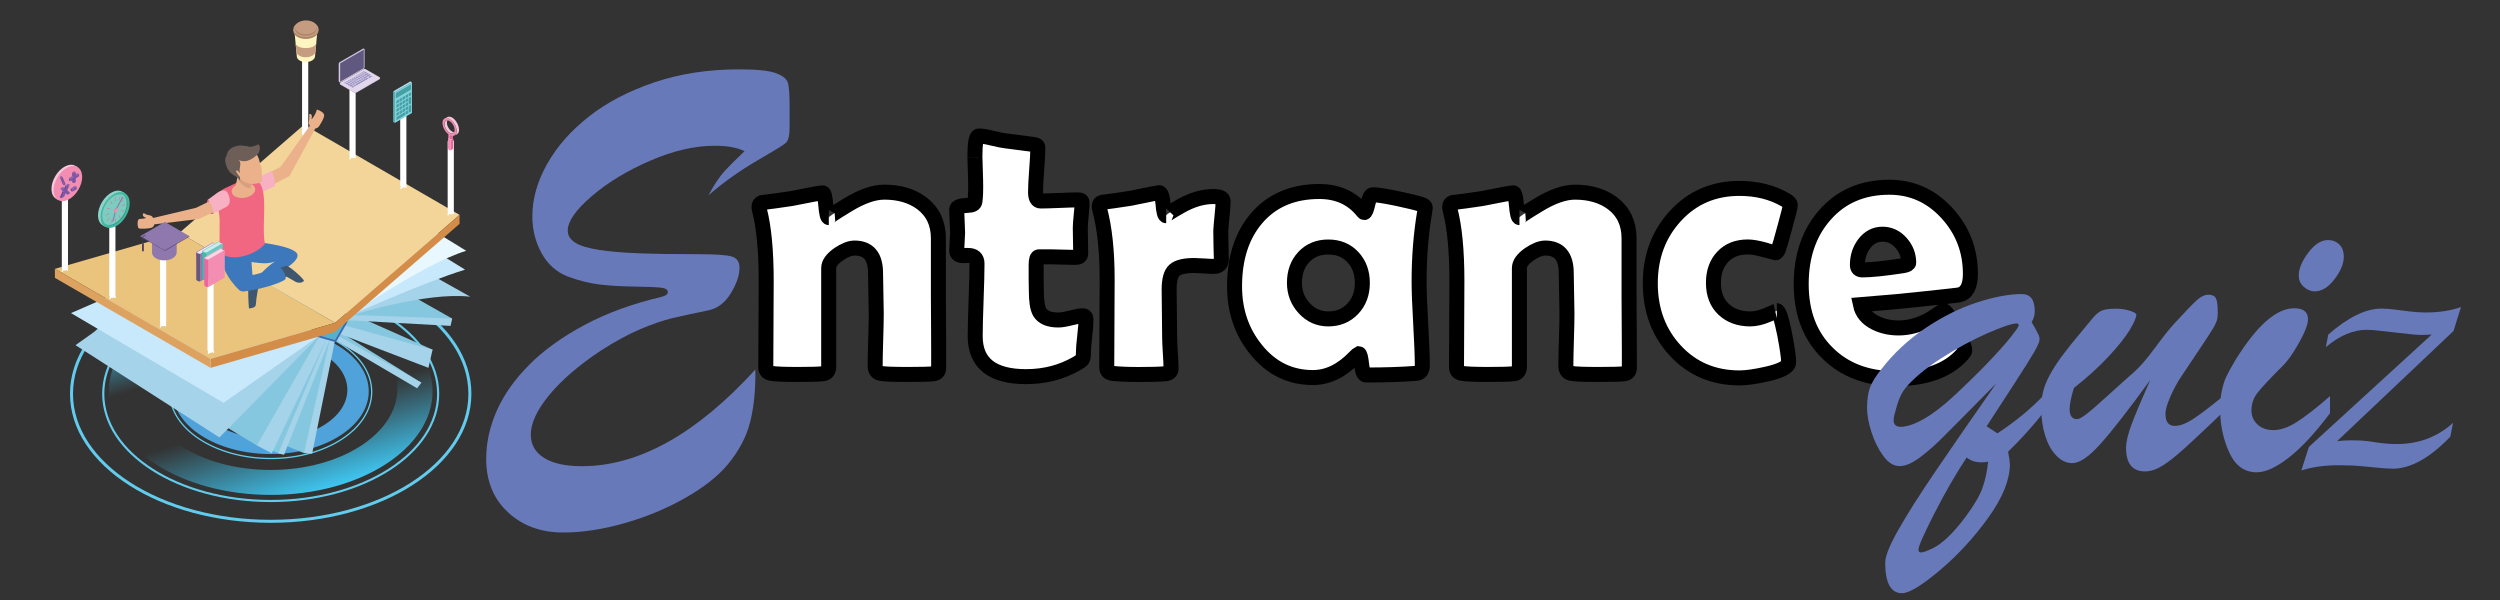 <?xml version="1.0" encoding="utf-8"?>
<!-- Generator: Adobe Illustrator 28.4.1, SVG Export Plug-In . SVG Version: 6.00 Build 0)  -->
<svg version="1.1" id="Layer_1" xmlns="http://www.w3.org/2000/svg" xmlns:xlink="http://www.w3.org/1999/xlink" x="0px" y="0px"
	 viewBox="0 0 500 120" style="enable-background:new 0 0 500 120;" xml:space="preserve">
<rect x="0" y="0" width="500" height="120" fill="#333333" stroke="none"/>
<style type="text/css">
	.st0{fill:url(#SVGID_1_);}
	.st1{fill:#4FA2DA;}
	.st2{fill:none;stroke:#62CCEF;stroke-width:0.6;stroke-miterlimit:10;}
	.st3{fill:none;stroke:#62CCEF;stroke-width:0.429;stroke-miterlimit:10;}
	.st4{fill:none;stroke:#62CCEF;stroke-width:0.263;stroke-miterlimit:10;}
	.st5{fill:#86C7E0;}
	.st6{fill:#A5D3E9;}
	.st7{fill:#C8E9FB;}
	.st8{fill:#E9F7FE;}
	.st9{fill:none;stroke:#3D69B2;stroke-width:0.726;stroke-miterlimit:10;}
	.st10{fill:#54B0CC;}
	.st11{fill:#EAC37D;}
	.st12{fill:#F4D599;}
	.st13{fill:#D38D48;}
	.st14{fill:#DEA260;}
	.st15{fill:none;stroke:#FFFFFF;stroke-width:1.236;stroke-linecap:round;stroke-miterlimit:10;}
	.st16{fill:#FFF5C1;}
	.st17{fill:#C59C7F;}
	.st18{fill:#7D7D7D;}
	.st19{fill:#AB8467;}
	.st20{enable-background:new    ;}
	.st21{fill:#F9C7DC;}
	.st22{fill:#F0659F;}
	.st23{fill:#F38DB2;}
	.st24{fill:#FFFFFF;}
	.st25{fill:#84D2DF;}
	.st26{fill:#45A1A3;}
	.st27{fill:#ACE0F1;}
	.st28{fill:#60C1C9;}
	.st29{fill:#BDB2D8;}
	.st30{fill:#C2B4D8;}
	.st31{fill:#E1D6EA;}
	.st32{fill:#D7CBE5;}
	.st33{fill:#615880;}
	.st34{fill:#9891C1;}
	.st35{fill:#EAB18B;}
	.st36{fill:#F7B1C2;}
	.st37{fill:#D0657F;}
	.st38{fill:#3E566E;}
	.st39{fill:#3D77BC;}
	.st40{fill:#F16680;}
	.st41{fill:#D99F7E;}
	.st42{fill:#52443F;}
	.st43{opacity:0.4;fill:#D29779;}
	.st44{fill:#6D5E57;}
	.st45{display:none;}
	.st46{display:inline;}
	.st47{fill:#9D83BC;}
	.st48{fill:#878787;}
	.st49{fill:#5CC5C5;}
	.st50{fill:#ABABAB;}
	.st51{fill:#8C8C8C;}
	.st52{fill:#FEEC46;}
	.st53{fill:#8E78AD;}
	.st54{fill:#EFE5F1;}
	.st55{fill:#CFD3D6;}
	.st56{fill:#B9A1CD;}
	.st57{fill:#675680;}
	.st58{fill:#69C7C1;}
	.st59{fill:#CEEBEA;}
	.st60{fill:#98D6D4;}
	.st61{fill:#3BBDA9;}
	.st62{fill:#FBD8E7;}
	.st63{fill:#F8BDD6;}
	.st64{fill:#636363;}
	.st65{fill:#4A3B61;}
	.st66{fill:#8ED2C9;}
	.st67{fill:#44B7A1;}
	.st68{fill:#7CCCC0;}
	.st69{fill:#2EA08A;}
	.st70{fill:#E26A98;}
	.st71{fill:#6B489D;}
	.st72{fill:#8165AC;}
	.st73{fill:#7955A3;}
	.st74{fill:#613F99;}
	.st75{fill:#FFFFFF;stroke:#000000;stroke-width:3;stroke-miterlimit:10;}
	.st76{fill:#6879BA;}
</style>
<g>
	<g>
		<linearGradient id="SVGID_1_" gradientUnits="userSpaceOnUse" x1="60.557" y1="99.26" x2="47.714" y2="57.251">
			<stop  offset="0" style="stop-color:#3FC6F1"/>
			<stop  offset="0.395" style="stop-color:#3FC6F1;stop-opacity:0"/>
			<stop  offset="0.686" style="stop-color:#3FC6F1;stop-opacity:0"/>
			<stop  offset="1" style="stop-color:#3FC6F1"/>
		</linearGradient>
		<path class="st0" d="M54.14,57.54c-17.88,0-32.37,9.28-32.37,20.72c0,11.44,14.49,20.72,32.37,20.72s32.37-9.28,32.37-20.72
			C86.51,66.81,72.01,57.54,54.14,57.54z M54.14,93.99c-13.98,0-25.32-7.25-25.32-16.2s11.34-16.2,25.32-16.2
			c13.98,0,25.32,7.25,25.32,16.2S68.12,93.99,54.14,93.99z"/>
		<path class="st1" d="M54.14,65.71c-10.83,0-19.61,5.62-19.61,12.55c0,6.93,8.78,12.55,19.61,12.55s19.61-5.62,19.61-12.55
			C73.74,71.32,64.96,65.71,54.14,65.71z M54.14,87.78c-8.47,0-15.33-4.39-15.33-9.81c0-5.42,6.87-9.81,15.33-9.81
			s15.33,4.39,15.33,9.81C69.47,83.39,62.6,87.78,54.14,87.78z"/>
		<g>
			<ellipse class="st2" cx="54.14" cy="78.76" rx="39.84" ry="25.5"/>
			<ellipse class="st3" cx="54.14" cy="78.76" rx="33.49" ry="21.44"/>
			<ellipse class="st4" cx="54.14" cy="78.37" rx="20.2" ry="13.33"/>
		</g>
	</g>
	<g>
		<path class="st5" d="M84.28,76.55L67.95,66.38l-0.45,0.79l0.26,0.97c0,0,14.38,8.35,14.41,8.35s1.1,0.12,1.1,0.12L84.28,76.55z"/>
		<polygon class="st5" points="90.44,63.72 80.51,58.1 70.74,62.22 70.12,62.97 80.73,64.07 90.02,64.07 		"/>
		<path class="st6" d="M69.69,63.27c0,0,15.37-4.98,24.36-3.93l-8.71-4.89L68.66,59.7L69.69,63.27z"/>
		<polygon class="st5" points="86.51,69.94 70.06,62.62 68.72,65.04 68.72,65.41 80.78,70.8 85.42,72.38 		"/>
		<path class="st7" d="M69.69,63.27c0,0,14.67-6.69,23.33-9.34l-7.33-4.51L67.32,60.41L69.69,63.27z"/>
		<path class="st8" d="M69.69,63.27c0,0,14.89-10.45,23.55-13.11l-7.33-4.51L67.32,60.41L69.69,63.27z"/>
		<polygon class="st6" points="67.76,66.71 85.69,73.57 86.51,69.94 68.72,65.04 		"/>
		<polygon class="st6" points="67.01,68.02 83.42,77.66 84.28,76.55 67.54,67.1 		"/>
		<g>
			<polygon class="st5" points="60.79,90.62 57.08,89.09 65.53,68.1 66.01,67.74 66.25,68.61 61.67,89.89 			"/>
			<polygon class="st6" points="66.01,67.74 67.01,68.02 62.43,90.72 60.79,90.62 			"/>
		</g>
		<polygon class="st5" points="55.64,90.66 54.05,89.96 64.72,67.56 65.41,67.56 65.53,68.1 56.45,90.66 		"/>
		<polygon class="st6" points="65.41,67.56 55.64,90.66 56.8,90.96 66.01,67.74 		"/>
		<polygon class="st5" points="51.37,89.09 44.71,85.09 60.2,67.51 63.9,67.17 59.75,78.72 52.49,89.09 		"/>
		<polygon class="st6" points="63.9,67.17 65.41,67.56 54.35,90.66 51.37,89.09 		"/>
		<polygon class="st6" points="64.02,67.04 43.88,87.49 15.1,69.03 40.1,51.32 		"/>
		<polygon class="st7" points="64.02,67.04 44.71,80.56 14.2,62.62 40.1,51.32 		"/>
		<polygon class="st9" points="64.14,67.2 67.01,68.02 68.89,64.74 67.1,65.03 63.14,66.59 63.25,66.91 		"/>
		<polygon class="st10" points="63.71,67.05 64.86,67.41 67.01,68.02 69.16,64.24 64.83,66.19 		"/>
		<polygon class="st6" points="69.16,64.02 90.11,65.18 90.44,63.72 70.12,62.97 		"/>
		<g>
			<polygon class="st11" points="67.01,64.57 42.11,71.77 10.98,53.77 35.88,46.57 			"/>
			<polygon class="st12" points="67.01,64.57 91.91,42.97 60.79,24.96 35.88,46.57 			"/>
			<g>
				<polygon class="st13" points="67.01,66.37 67.01,64.57 42.11,71.77 42.11,73.57 				"/>
				<polygon class="st14" points="42.11,73.57 10.98,55.57 10.98,53.77 42.11,71.77 				"/>
				<polygon class="st13" points="67.01,64.57 91.91,42.97 91.91,44.77 67.01,66.37 				"/>
			</g>
		</g>
	</g>
	<g>
		<g>
			<line class="st15" x1="61.03" y1="11.83" x2="61.03" y2="26.71"/>
			<g>
				<g>
					<path class="st16" d="M61.2,12.41c1.01-0.02,1.82-0.55,1.81-1.2l0.47-5.06l-4.59,0.08l0.47,5.04
						C59.36,11.91,60.19,12.42,61.2,12.41z"/>
					<path class="st17" d="M61.2,11.45c1.06-0.02,1.91-0.55,1.9-1.2l0.16-1.72c-0.13,1.46-4.03,1.41-4.15,0.08l0.16,1.69
						C59.28,10.96,60.14,11.47,61.2,11.45z"/>
					<path class="st18" d="M61.16,5.03c-1.27,0.02-2.28,0.55-2.27,1.2c0.01,0.65,1.05,1.16,2.32,1.14c1.27-0.02,2.28-0.55,2.27-1.2
						C63.46,5.52,62.42,5.01,61.16,5.03z"/>
				</g>
				<g>
					<path class="st19" d="M61.21,7.79c1.39-0.02,2.51-0.76,2.49-1.65l0-0.39l-5.03,0.11l0,0.36C58.68,7.11,59.82,7.81,61.21,7.79z"
						/>
					<path class="st17" d="M61.16,4.21c-1.39,0.02-2.51,0.76-2.49,1.65c0.01,0.89,1.15,1.59,2.54,1.57
						c1.39-0.02,2.51-0.76,2.49-1.65C63.68,4.89,62.55,4.19,61.16,4.21z"/>
				</g>
				<g>
					<path class="st19" d="M61.2,7.15c1.19-0.02,2.15-0.65,2.14-1.42l0-0.34l-4.32,0.1l0,0.31C59.03,6.57,60.01,7.17,61.2,7.15z"/>
					<path class="st17" d="M61.16,4.08c-1.19,0.02-2.15,0.65-2.14,1.42c0.01,0.76,0.99,1.37,2.19,1.35
						c1.19-0.02,2.15-0.65,2.14-1.42C63.33,4.66,62.35,4.06,61.16,4.08z"/>
				</g>
			</g>
		</g>
		<g>
			<line class="st15" x1="90.15" y1="28.38" x2="90.15" y2="42.24"/>
			<g>
				<g class="st20">
					<g>
						<polygon class="st21" points="89.62,27.66 90.1,27.38 90.17,27.42 89.69,27.7 						"/>
					</g>
					<g>
						<polygon class="st21" points="90.11,27.94 90.6,27.66 90.67,27.7 90.18,27.99 						"/>
					</g>
					<path class="st22" d="M90.18,27.99l-0.01,1.91c0,0.04-0.01,0.08-0.02,0.11c0,0,0,0,0,0c-0.01,0.03-0.03,0.05-0.06,0.07
						l0.48-0.28c0.02-0.01,0.04-0.03,0.05-0.05c0-0.01,0.01-0.01,0.01-0.02c0,0,0,0,0,0c0,0,0,0,0,0c0,0,0-0.01,0.01-0.01
						c0,0,0-0.01,0-0.02c0,0,0-0.01,0-0.01c0,0,0-0.01,0-0.01c0,0,0-0.01,0-0.01c0,0,0-0.01,0-0.01c0,0,0-0.01,0-0.01
						c0,0,0-0.01,0-0.01v0l0.01-1.91L90.18,27.99z"/>
					<g>
						<polygon class="st22" points="90.12,27.1 90.6,26.82 90.6,27.66 90.11,27.94 						"/>
					</g>
					<path class="st21" d="M90.97,26.43C90.97,26.43,90.97,26.43,90.97,26.43c-0.06,0.01-0.11,0.01-0.17,0.01c0,0,0,0,0,0
						c-0.06-0.01-0.12-0.02-0.19-0.04c0,0,0,0,0,0c-0.07-0.02-0.14-0.05-0.21-0.1c-0.07-0.04-0.14-0.09-0.2-0.14c0,0,0,0-0.01,0
						c-0.07-0.05-0.13-0.11-0.19-0.18c0,0,0,0,0,0c-0.06-0.07-0.12-0.13-0.17-0.21l0,0c-0.05-0.07-0.1-0.15-0.15-0.23
						c0,0,0-0.01-0.01-0.01c-0.04-0.08-0.09-0.16-0.12-0.24c0,0,0,0,0,0c-0.04-0.08-0.07-0.17-0.09-0.25c0,0,0,0,0,0
						c-0.03-0.09-0.05-0.17-0.06-0.26c0,0,0,0,0,0c-0.01-0.08-0.02-0.17-0.02-0.25c0-0.08,0.01-0.15,0.02-0.22c0,0,0,0,0-0.01
						c0.01-0.07,0.03-0.13,0.06-0.18c0,0,0,0,0,0c0.02-0.04,0.04-0.06,0.06-0.09c0.04-0.06,0.1-0.12,0.16-0.16l-0.48,0.28
						c-0.06,0.04-0.11,0.09-0.16,0.16c-0.01,0.01-0.01,0.01-0.02,0.02c-0.01,0.02-0.03,0.05-0.04,0.07c0,0,0,0,0,0c0,0,0,0,0,0
						c-0.01,0.02-0.02,0.04-0.02,0.05c-0.01,0.02-0.01,0.04-0.02,0.05c0,0.02-0.01,0.03-0.01,0.05c0,0.01,0,0.01,0,0.02
						c0,0,0,0,0,0.01c0,0.01,0,0.01,0,0.02c0,0.02-0.01,0.03-0.01,0.05c0,0.02,0,0.03-0.01,0.05c0,0.02,0,0.03,0,0.05
						c0,0.02,0,0.03,0,0.05c0,0,0,0,0,0c0,0.02,0,0.03,0,0.05c0,0.02,0,0.03,0,0.05c0,0.02,0,0.03,0,0.05c0,0.02,0,0.03,0.01,0.05
						c0,0.02,0,0.03,0.01,0.05c0,0,0,0,0,0c0,0,0,0,0,0c0,0.02,0.01,0.03,0.01,0.05c0,0.02,0.01,0.04,0.01,0.05
						c0,0.02,0.01,0.04,0.01,0.05c0,0.02,0.01,0.04,0.01,0.05c0,0.02,0.01,0.03,0.01,0.05c0,0,0,0,0,0c0,0,0,0,0,0.01
						c0.01,0.02,0.01,0.04,0.02,0.05c0.01,0.02,0.01,0.04,0.02,0.05c0.01,0.02,0.01,0.03,0.02,0.05c0.01,0.02,0.01,0.03,0.02,0.05
						c0.01,0.01,0.01,0.03,0.02,0.04c0,0,0,0,0,0c0,0,0,0,0,0.01c0.01,0.02,0.01,0.03,0.02,0.05c0.01,0.02,0.02,0.04,0.03,0.05
						c0.01,0.02,0.02,0.04,0.03,0.06c0.01,0.02,0.03,0.05,0.04,0.07c0,0,0,0.01,0,0.01c0,0,0,0.01,0.01,0.01
						c0.03,0.04,0.05,0.09,0.08,0.13c0.02,0.03,0.04,0.06,0.07,0.09l0,0l0,0c0.01,0.02,0.03,0.04,0.05,0.06
						c0.01,0.02,0.03,0.03,0.04,0.05c0.01,0.02,0.03,0.03,0.04,0.05c0.01,0.02,0.03,0.03,0.04,0.04c0,0,0.01,0.01,0.01,0.01
						c0,0,0,0,0,0c0.01,0.01,0.02,0.02,0.03,0.03c0.01,0.01,0.03,0.03,0.04,0.04c0.01,0.01,0.03,0.03,0.05,0.04
						c0.02,0.01,0.03,0.03,0.05,0.04c0.01,0.01,0.02,0.01,0.02,0.02c0,0,0,0,0,0c0.01,0,0.01,0.01,0.02,0.01
						c0.01,0.01,0.03,0.02,0.04,0.03c0.01,0.01,0.03,0.02,0.04,0.03c0.01,0.01,0.03,0.02,0.04,0.03c0.01,0.01,0.03,0.02,0.04,0.03
						c0,0,0.01,0,0.01,0.01c0.01,0.01,0.02,0.01,0.03,0.02c0.01,0.01,0.03,0.01,0.04,0.02c0.01,0.01,0.03,0.01,0.04,0.02
						c0.01,0.01,0.03,0.01,0.04,0.02c0.01,0.01,0.03,0.01,0.04,0.02c0,0,0.01,0,0.01,0c0,0,0,0,0,0c0.01,0,0.02,0.01,0.03,0.01
						c0.01,0,0.03,0.01,0.04,0.01c0.01,0,0.03,0.01,0.04,0.01c0.02,0,0.03,0.01,0.05,0.01c0.01,0,0.02,0,0.03,0c0,0,0,0,0,0
						c0,0,0.01,0,0.01,0c0.02,0,0.03,0,0.05,0c0.02,0,0.04,0,0.05,0c0.02,0,0.04,0,0.06-0.01c0,0,0,0,0,0c0,0,0,0,0,0
						c0.02,0,0.05-0.01,0.07-0.02c0.03-0.01,0.06-0.02,0.08-0.04l0.48-0.28C91.07,26.39,91.02,26.41,90.97,26.43z"/>
					<g>
						<path class="st23" d="M91.3,26.2c0,0.8-0.52,1.17-1.19,0.9l0,0.85l0.07,0.04l-0.01,1.91c0,0.18-0.13,0.25-0.29,0.16
							c-0.16-0.09-0.28-0.31-0.28-0.49l0.01-1.91l0.07,0.04l0-0.85c-0.67-0.5-1.18-1.46-1.18-2.26c0-0.89,0.63-1.25,1.4-0.8
							C90.68,24.23,91.31,25.31,91.3,26.2z M89.9,26.58c0.57,0.33,1.03,0.07,1.03-0.59c0-0.65-0.46-1.45-1.03-1.78
							c-0.56-0.33-1.03-0.07-1.03,0.59C88.88,25.45,89.34,26.25,89.9,26.58"/>
					</g>
					<path class="st21" d="M91.79,25.86c0-0.02,0-0.04,0-0.07c0-0.02,0-0.05-0.01-0.07c0-0.02,0-0.05-0.01-0.07
						c0-0.02-0.01-0.05-0.01-0.07c0,0,0,0,0,0c0,0,0,0,0,0c0-0.02-0.01-0.04-0.01-0.07c0-0.02-0.01-0.05-0.01-0.07
						c-0.01-0.02-0.01-0.05-0.02-0.07c-0.01-0.02-0.01-0.05-0.02-0.07c-0.01-0.02-0.01-0.04-0.02-0.06c0,0,0,0,0,0
						c0,0,0-0.01,0-0.01c-0.01-0.02-0.02-0.05-0.02-0.07c-0.01-0.02-0.02-0.05-0.02-0.07c-0.01-0.02-0.02-0.05-0.03-0.07
						c-0.01-0.02-0.02-0.05-0.03-0.07c-0.01-0.02-0.01-0.03-0.02-0.05c0,0,0,0,0,0c0,0,0-0.01,0-0.01
						c-0.01-0.02-0.02-0.05-0.03-0.07c-0.01-0.02-0.02-0.05-0.04-0.07c-0.01-0.03-0.03-0.06-0.04-0.08
						c-0.02-0.03-0.03-0.06-0.05-0.09c0,0-0.01-0.01-0.01-0.01c0-0.01-0.01-0.01-0.01-0.02c-0.03-0.06-0.07-0.11-0.1-0.17
						c-0.03-0.04-0.06-0.08-0.09-0.13c0,0,0,0,0,0c0,0,0,0,0,0c-0.02-0.03-0.04-0.05-0.06-0.08c-0.02-0.02-0.04-0.04-0.05-0.07
						c-0.02-0.02-0.04-0.04-0.05-0.06c-0.02-0.02-0.04-0.04-0.05-0.06c0,0-0.01-0.01-0.01-0.01c0,0,0,0,0,0
						c-0.01-0.02-0.03-0.03-0.04-0.04c-0.02-0.02-0.04-0.04-0.06-0.06c-0.02-0.02-0.04-0.04-0.06-0.06
						c-0.02-0.02-0.04-0.04-0.06-0.05c-0.01-0.01-0.02-0.02-0.03-0.03c0,0,0,0-0.01-0.01c-0.01-0.01-0.02-0.01-0.02-0.02
						c-0.02-0.02-0.04-0.03-0.06-0.05c-0.02-0.01-0.04-0.03-0.06-0.04c-0.02-0.01-0.04-0.03-0.06-0.04
						c-0.02-0.01-0.04-0.02-0.06-0.04c0,0-0.01-0.01-0.01-0.01c-0.01-0.01-0.03-0.02-0.04-0.02c-0.02-0.01-0.04-0.02-0.06-0.03
						c-0.02-0.01-0.04-0.02-0.06-0.03c-0.02-0.01-0.04-0.02-0.06-0.02c-0.02-0.01-0.04-0.01-0.06-0.02c0,0-0.01,0-0.01,0
						c0,0,0,0,0,0c-0.01,0-0.03-0.01-0.04-0.01c-0.02-0.01-0.04-0.01-0.06-0.02c-0.02,0-0.04-0.01-0.06-0.01
						c-0.02,0-0.04-0.01-0.06-0.01c-0.01,0-0.03,0-0.04,0c0,0,0,0-0.01,0c0,0-0.01,0-0.01,0c-0.02,0-0.04,0-0.07,0
						c-0.02,0-0.05,0-0.07,0c-0.03,0-0.05,0.01-0.08,0.01c0,0,0,0,0,0c0,0,0,0,0,0c-0.03,0.01-0.06,0.01-0.09,0.03
						c-0.04,0.01-0.08,0.03-0.11,0.05l-0.48,0.28c0.06-0.04,0.13-0.06,0.2-0.08c0,0,0,0,0,0c0.07-0.01,0.15-0.02,0.23-0.01
						c0,0,0,0,0.01,0c0.08,0.01,0.17,0.03,0.26,0.06c0,0,0,0,0,0c0.09,0.03,0.18,0.07,0.28,0.13c0.1,0.05,0.19,0.12,0.28,0.19
						c0,0,0,0,0.01,0.01c0.09,0.07,0.17,0.15,0.26,0.24c0,0,0,0,0,0c0.08,0.09,0.16,0.18,0.23,0.28c0,0,0,0,0,0
						c0.07,0.1,0.14,0.2,0.2,0.31c0,0,0.01,0.01,0.01,0.01c0.06,0.11,0.12,0.21,0.16,0.33c0,0,0,0,0,0
						c0.05,0.11,0.09,0.23,0.13,0.34c0,0,0,0,0,0c0.03,0.12,0.06,0.23,0.08,0.35c0,0,0,0,0,0c0.02,0.12,0.03,0.23,0.03,0.34
						c0,0.11-0.01,0.21-0.03,0.3c0,0,0,0.01,0,0.01c-0.02,0.09-0.04,0.17-0.08,0.24c0,0,0,0,0,0.01c-0.02,0.05-0.05,0.09-0.08,0.13
						c-0.06,0.09-0.13,0.16-0.21,0.21l0.48-0.28c0.08-0.05,0.15-0.12,0.21-0.21c0.01-0.01,0.02-0.02,0.03-0.03
						c0.02-0.03,0.04-0.06,0.05-0.09c0,0,0,0,0-0.01c0,0,0,0,0-0.01c0.01-0.02,0.02-0.05,0.03-0.07c0.01-0.02,0.02-0.05,0.02-0.07
						c0.01-0.02,0.01-0.05,0.02-0.07c0-0.01,0-0.02,0.01-0.03c0,0,0-0.01,0-0.01c0-0.01,0-0.02,0.01-0.03
						c0-0.02,0.01-0.04,0.01-0.07c0-0.02,0-0.04,0.01-0.07c0-0.02,0-0.04,0-0.07c0-0.02,0-0.04,0-0.07c0,0,0,0,0,0
						C91.79,25.9,91.79,25.88,91.79,25.86z"/>
				</g>
			</g>
			<g>
				<path class="st24" d="M89.63,43.08c-0.01,0-0.02,0-0.03,0c-0.08-0.02-0.13-0.09-0.12-0.17c0.05-0.25,0.26-0.77,0.63-0.82
					c0.25-0.04,0.48,0.15,0.69,0.55c0.04,0.07,0.01,0.16-0.06,0.2c-0.07,0.04-0.16,0.01-0.2-0.06c-0.14-0.26-0.27-0.41-0.38-0.39
					c-0.15,0.02-0.33,0.34-0.38,0.59C89.76,43.03,89.7,43.08,89.63,43.08z"/>
			</g>
		</g>
		<g>
			<line class="st15" x1="80.66" y1="22.68" x2="80.66" y2="36.94"/>
			<g>
				<polygon class="st25" points="82.39,22.6 82.39,16.46 78.97,18.44 78.97,24.58 				"/>
				<polygon class="st26" points="82.2,17.92 82.2,16.87 79.16,18.63 79.16,19.69 				"/>
				<polygon class="st26" points="79.77,20.48 79.77,19.88 79.28,20.16 79.28,20.76 				"/>
				<polygon class="st26" points="80.38,20.12 80.38,19.52 79.89,19.8 79.89,20.4 				"/>
				<polygon class="st26" points="80.99,19.76 80.99,19.16 80.5,19.44 80.5,20.04 				"/>
				<polygon class="st26" points="81.6,19.4 81.6,18.8 81.11,19.09 81.11,19.68 				"/>
				<polygon class="st26" points="82.21,19.04 82.21,18.44 81.72,18.73 81.72,19.33 				"/>
				<polygon class="st26" points="79.77,21.3 79.77,20.7 79.28,20.98 79.28,21.58 				"/>
				<polygon class="st26" points="80.38,20.94 80.38,20.34 79.89,20.62 79.89,21.22 				"/>
				<polygon class="st26" points="80.99,20.58 80.99,19.98 80.5,20.26 80.5,20.86 				"/>
				<polygon class="st26" points="81.6,20.22 81.6,19.62 81.11,19.9 81.11,20.5 				"/>
				<polygon class="st26" points="79.77,22.11 79.77,21.52 79.28,21.8 79.28,22.4 				"/>
				<polygon class="st26" points="80.38,21.76 80.38,21.16 79.89,21.44 79.89,22.04 				"/>
				<polygon class="st26" points="80.99,21.4 80.99,20.8 80.5,21.08 80.5,21.68 				"/>
				<polygon class="st26" points="81.6,21.04 81.6,20.44 81.11,20.72 81.11,21.32 				"/>
				<polygon class="st26" points="82.21,20.68 82.21,19.31 81.72,19.59 81.72,20.96 				"/>
				<polygon class="st26" points="79.77,22.93 79.77,22.33 79.28,22.62 79.28,23.22 				"/>
				<polygon class="st26" points="80.38,22.57 80.38,21.98 79.89,22.26 79.89,22.86 				"/>
				<polygon class="st26" points="80.99,22.22 80.99,21.62 80.5,21.9 80.5,22.5 				"/>
				<polygon class="st26" points="81.6,21.86 81.6,21.26 81.11,21.54 81.11,22.14 				"/>
				<polygon class="st26" points="80.99,23.01 80.99,22.42 79.28,23.44 79.28,24.03 				"/>
				<polygon class="st26" points="81.6,22.68 81.6,22.08 81.11,22.36 81.11,22.96 				"/>
				<polygon class="st26" points="82.21,22.32 82.21,20.93 81.72,21.21 81.72,22.6 				"/>
				<polygon class="st27" points="78.97,18.44 78.65,18.26 82.07,16.28 82.39,16.46 				"/>
				<polygon class="st28" points="78.65,18.26 78.65,24.4 78.97,24.58 78.97,18.44 				"/>
			</g>
			<g>
				<path class="st24" d="M80.19,37.82c-0.01,0-0.02,0-0.03,0c-0.08-0.02-0.13-0.09-0.12-0.17c0.05-0.25,0.26-0.77,0.63-0.82
					c0.25-0.04,0.48,0.15,0.69,0.55c0.04,0.07,0.01,0.16-0.06,0.2c-0.07,0.04-0.16,0.01-0.2-0.06c-0.14-0.26-0.27-0.41-0.38-0.39
					c-0.15,0.02-0.33,0.34-0.38,0.59C80.32,37.77,80.25,37.82,80.19,37.82z"/>
			</g>
		</g>
		<g>
			<line class="st15" x1="70.51" y1="16.9" x2="70.51" y2="30.99"/>
			<g>
				<path class="st29" d="M72.84,9.78l-0.09-0.05c0,0-0.01,0-0.01-0.01l0,0l0,0c-0.04-0.02-0.09-0.02-0.13,0l-4.65,2.69
					c-0.14,0.08-0.23,0.24-0.23,0.4v3.38c0,0.09,0.04,0.16,0.11,0.2l0,0l0.01,0c0,0,0.01,0,0.01,0.01l0.09,0.05l0.05-0.11
					l-0.04-0.02l4.5-2.6c0.15-0.09,0.24-0.25,0.24-0.42V9.86l0.15-0.02L72.84,9.78z"/>
				<path class="st30" d="M76,15.7L76,15.7l0-0.11l-0.15,0.03v0.06l-2.71-1.57c-0.14-0.08-0.31-0.08-0.44,0l-4.62,2.67
					c-0.01-0.04-0.02-0.07-0.02-0.07c0,0-0.08-0.04-0.08-0.04v0.12l0,0c0,0.05,0.03,0.11,0.08,0.14l2.79,1.61
					c0.13,0.08,0.29,0.08,0.42,0l4.65-2.69C75.98,15.82,76.01,15.76,76,15.7z"/>
				<path class="st31" d="M68.06,16.52l4.64-2.68c0.14-0.08,0.31-0.08,0.44,0l2.79,1.61c0.11,0.06,0.11,0.21,0,0.28l-4.65,2.69
					c-0.13,0.08-0.29,0.08-0.42,0l-2.79-1.61C67.95,16.74,67.95,16.59,68.06,16.52z"/>
				<path class="st32" d="M67.82,16.25v-3.38c0-0.17,0.09-0.32,0.23-0.4l4.65-2.69c0.09-0.05,0.21,0.01,0.21,0.12v3.54
					c0,0.17-0.09,0.33-0.24,0.42l-4.5,2.61C68.01,16.55,67.82,16.44,67.82,16.25z"/>
				<polygon class="st33" points="68.03,16.36 68.03,12.66 72.76,9.92 72.76,13.62 				"/>
				<g>
					<polygon class="st34" points="69.24,16.49 68.97,16.65 68.81,16.56 69.09,16.4 					"/>
					<polygon class="st34" points="69.68,16.68 69.36,16.87 69.06,16.71 69.39,16.52 					"/>
					<polygon class="st34" points="70.09,16.45 69.76,16.64 69.47,16.47 69.8,16.28 					"/>
					<polygon class="st34" points="70.5,16.21 70.17,16.4 69.88,16.23 70.21,16.04 					"/>
					<polygon class="st34" points="70.91,15.97 70.58,16.16 70.29,15.99 70.62,15.8 					"/>
					<polygon class="st34" points="71.32,15.73 70.99,15.92 70.7,15.75 71.02,15.56 					"/>
					<polygon class="st34" points="71.73,15.49 71.4,15.68 71.11,15.51 71.43,15.32 					"/>
					<polygon class="st34" points="72.14,15.25 71.81,15.44 71.52,15.28 71.84,15.08 					"/>
					<polygon class="st34" points="72.55,15.01 72.22,15.21 71.93,15.04 72.25,14.85 					"/>
					<polygon class="st34" points="71.1,16.75 70.78,16.94 70.48,16.77 70.81,16.58 					"/>
					<polygon class="st34" points="71.51,16.51 71.19,16.7 70.89,16.53 71.22,16.34 					"/>
					<polygon class="st34" points="71.92,16.27 71.6,16.46 71.3,16.29 71.63,16.1 					"/>
					<polygon class="st34" points="72.33,16.03 72,16.22 71.71,16.06 72.04,15.87 					"/>
					<polygon class="st34" points="72.74,15.8 72.41,15.99 72.12,15.82 72.45,15.63 					"/>
					<polygon class="st34" points="73.31,15.46 72.82,15.75 72.53,15.58 73.02,15.29 					"/>
					<polygon class="st34" points="72.95,14.78 72.63,14.97 72.34,14.8 72.66,14.61 					"/>
					<polygon class="st34" points="73.37,14.53 73.05,14.72 72.75,14.55 73.08,14.37 					"/>
					<polygon class="st34" points="70.07,16.91 69.74,17.1 69.45,16.93 69.77,16.74 					"/>
					<polygon class="st34" points="70.48,16.67 70.15,16.86 69.86,16.69 70.18,16.5 					"/>
					<polygon class="st34" points="70.84,17.35 70.51,17.54 70.22,17.37 70.55,17.18 					"/>
					<polygon class="st34" points="71.25,17.11 70.92,17.3 70.63,17.13 70.96,16.94 					"/>
					<polygon class="st34" points="73.7,15.68 71.34,17.06 71.05,16.89 73.41,15.51 					"/>
					<polygon class="st34" points="70.89,16.43 70.56,16.62 70.27,16.45 70.59,16.26 					"/>
					<polygon class="st34" points="71.3,16.19 70.97,16.38 70.68,16.21 71,16.02 					"/>
					<polygon class="st34" points="71.71,15.95 71.38,16.14 71.08,15.97 71.41,15.78 					"/>
					<polygon class="st34" points="72.11,15.71 71.79,15.9 71.49,15.74 71.82,15.54 					"/>
					<polygon class="st34" points="72.52,15.47 72.2,15.67 71.9,15.5 72.23,15.31 					"/>
					<polygon class="st34" points="72.93,15.24 72.61,15.43 72.31,15.26 72.64,15.07 					"/>
					<polygon class="st34" points="73.75,14.76 73.02,15.19 72.72,15.02 73.46,14.59 					"/>
					<polygon class="st34" points="74.14,14.98 73.36,15.43 73.07,15.26 73.85,14.81 					"/>
					<polygon class="st34" points="74.53,15.2 73.75,15.65 73.6,15.57 74.38,15.12 					"/>
					<polygon class="st34" points="74.27,15.35 74.01,15.5 73.71,15.34 73.98,15.18 					"/>
					<polygon class="st34" points="70.7,16.98 70.13,17.32 69.83,17.15 70.41,16.82 					"/>
					<polygon class="st34" points="69.62,16.27 69.34,16.44 69.19,16.35 69.46,16.19 					"/>
					<polygon class="st34" points="69.99,16.06 69.72,16.22 69.56,16.13 69.84,15.97 					"/>
					<polygon class="st34" points="70.36,15.84 70.09,16 69.93,15.91 70.21,15.75 					"/>
					<polygon class="st34" points="70.74,15.62 70.46,15.78 70.31,15.69 70.58,15.53 					"/>
					<polygon class="st34" points="71.11,15.4 70.84,15.56 70.68,15.48 70.96,15.31 					"/>
					<polygon class="st34" points="71.49,15.19 71.21,15.35 71.06,15.26 71.33,15.1 					"/>
					<polygon class="st34" points="71.86,14.97 71.58,15.13 71.43,15.04 71.7,14.88 					"/>
					<polygon class="st34" points="72.23,14.75 71.96,14.91 71.8,14.82 72.08,14.66 					"/>
					<polygon class="st34" points="72.61,14.53 72.33,14.69 72.18,14.6 72.45,14.44 					"/>
					<polygon class="st34" points="72.98,14.31 72.7,14.48 72.55,14.39 72.82,14.23 					"/>
				</g>
			</g>
			<g>
				<path class="st24" d="M69.99,31.87c-0.01,0-0.02,0-0.03,0c-0.08-0.02-0.13-0.09-0.12-0.17c0.05-0.25,0.26-0.77,0.63-0.82
					c0.25-0.04,0.48,0.15,0.69,0.55c0.04,0.07,0.01,0.16-0.06,0.2c-0.07,0.04-0.16,0.01-0.2-0.06c-0.14-0.26-0.27-0.41-0.38-0.39
					c-0.15,0.02-0.33,0.34-0.38,0.59C70.12,31.82,70.06,31.87,69.99,31.87z"/>
			</g>
		</g>
	</g>
	<g>
		<g>
			<path class="st35" d="M63.05,25.72l-5.14,9.47l-6.39,3.35c-0.18,0.09-0.38,0.14-0.57,0.14c-0.51,0-1.01-0.32-1.18-0.88
				c-0.18-0.57,0.12-1.19,0.65-1.46l5.73-3l5.81-8.18c-0.07-0.27-0.32-0.5-0.22-0.74c0.1-0.24,0.16-1.21,0.1-1.46
				c-0.07-0.25,0.78-0.4,0.46,0.87c0.12,0.05,0.91-1.11,1.02-1.79c0.01-0.09,0.1-0.13,0.18-0.1c0.42,0.15,1.43,0.6,1.33,1.23
				c-0.13,0.78-0.83,1.76-1.04,2.11C63.57,25.63,63.05,25.72,63.05,25.72z"/>
		</g>
		<path class="st36" d="M54.96,37.27c0.21-0.18-0.29-3.17-0.74-3.03l-2.86,1.36c-1.19,0.47-0.87,2.07-0.46,2.65
			c0.31,0.44,1.04,0.51,1.94,0C53.8,37.71,54.96,37.27,54.96,37.27z"/>
		<path class="st37" d="M41.52,39.99c-0.36,0.29,0.04,3.12,1.04,2.81c0.62-0.44,0.74-1.47,0.74-1.47l-1.13-1.48
			C42.17,39.85,41.81,39.86,41.52,39.99z"/>
		<path class="st38" d="M51.65,57.25c-0.11,0.22,0,0.26,0,0.3c0,0.04-0.4,1.91-0.48,3.33c-0.02,0.58-0.67,0.75-1.38,0.81
			c-0.12-1.35-0.17-3.26-0.15-3.72s0.64-1.14,0.83-1.21C50.67,56.69,51.59,57.1,51.65,57.25z"/>
		<path class="st39" d="M52.19,48.51c0,0,6.85,0.77,7.29,2.38c0.53,1.94-6.25,4.82-6.74,5.44c-0.07-0.42-0.97-0.83-1.38-0.72
			c0,0,2.07-2.41,3.68-3.32c-1.2,0.43-2.2,0.48-4.55,0.15c-2.79-1.04-1.36-1.1-1.36-1.1l0.48-1.9L52.19,48.51z"/>
		<path class="st38" d="M55.46,53.83c0,0,1.44-0.6,1.83-0.67c0.39-0.07,3.08,2.19,3.51,2.96c-0.26,0.52-1.2,0.53-1.76,0.2
			c-0.56-0.32-1.34-0.78-1.63-0.94c-0.29-0.17-1.06,0.31-1.06,0.31l-0.89-0.94V53.83z"/>
		<path class="st39" d="M44.67,48.21c-1.46,4.23,1.12,7.77,3.08,9.73c0.28,0.27,0.66,0.4,1.05,0.35c3.14-0.38,7.15-1.59,8.17-2.35
			c0.53-0.32-0.34-2.17-0.94-2.36c-0.6-0.19-4.44,1.34-5.54,1.41c-0.16-1.73-0.19-2.91-0.19-2.91c-0.34-2.23,0.01-1.84-0.96-2.3
			C48.35,49.31,45.2,47.5,44.67,48.21z"/>
		<path class="st40" d="M46.94,36.74c-1.39,0.72-3.04,1.1-3.46,2.38c-0.34,1.04,0.42,2.78,0.45,4.98c0.02,1.33-0.04,4.61-0.06,6.23
			c1.78,2.16,6.87,1.02,9.13-1.55c-0.77-3.29,0.76-10.3-1.25-12.34C51.06,36.08,49.36,35.47,46.94,36.74z"/>
		<g>
			<path class="st35" d="M51.04,37.74c0.12,0.82-0.84,1.64-2.14,1.82c-1.3,0.19-2.45-0.33-2.56-1.15c-0.12-0.82,0.84-1.64,2.14-1.82
				C49.78,36.4,50.93,36.92,51.04,37.74z"/>
			<path class="st35" d="M47.5,34.98c0,0-0.05,1.15-0.45,2.35c0.45,0.86,2.63,1.56,3.04,0.64c0,0-0.02-0.85,0.37-1.42
				C50.85,35.98,47.5,34.98,47.5,34.98z"/>
			<path class="st41" d="M47.5,34.98c0,0-0.01,0.22-0.05,0.57c0.6,1.43,1.69,1.95,2.65,2.16c0.02-0.3,0.1-0.79,0.36-1.16
				C50.85,35.98,47.5,34.98,47.5,34.98z"/>
			<g>
				<g>
					<path class="st35" d="M50.99,30.31c0,0,0.84,1.1,1.01,2.4c-0.03,0.18,0.31,0.47,0.33,1.2c0.02,0.53,0.05,1.6,0.07,2.15
						c0.01,0.2-0.12,0.39-0.31,0.45c-1.02,0.32-2.68,0.65-4.13-0.85c0,0-0.68-0.61-0.96-0.66c-0.28-0.05-1.54-1.28-1.68-2.39
						c-0.16-1.17,0.26-3.04,2.66-3.36C49.94,29,50.99,30.31,50.99,30.31z"/>
				</g>
				<path class="st42" d="M47.25,34.92c-0.29-0.2-1.42-1.34-1.95-1.88c0.53,2.18,2.48,2.09,2.71,3.15l-0.03-0.69l-0.54-0.83
					L47.25,34.92z"/>
				<g>
					<path class="st43" d="M47.34,34.11c-0.52-0.42-1.05,0.07-0.6,0.59c0.1,0.11,0.29,0.16,0.36,0.27c0.04,0.06,0.09,0.11,0.13,0.15
						c0.12,0.07,0.24,0.17,0.36,0.26c0.13,0.03,0.22-0.04,0.3-0.15L47.34,34.11z"/>
					<path class="st35" d="M47.7,34.09c-0.37-0.56-1.02-0.26-0.75,0.38c0.06,0.14,0.22,0.24,0.26,0.36
						c0.21,0.62,0.45,0.65,0.66,0.49"/>
				</g>
				<path class="st44" d="M45.08,32.47c-0.02-0.33-0.18-0.81,0.22-1.27c0.17-1.37,1.31-1.94,2.53-2.09
					c1.32-0.16,1.91,0.78,3.81-0.24c0.65,0.28,0.22,1.91-0.21,2.08c-0.12,0.08-1.97,2.07-3.86,0.96c1.08,0.63,0.01,1.8,0.48,2.65
					c-0.18,0.11-0.39-0.52-0.7-0.46c-0.31,0.06,0,0.42,0,0.42l0.64,0.97l0.03,0.69C47.76,35.03,45.69,35.42,45.08,32.47z"/>
			</g>
		</g>
		<g>
			<path class="st35" d="M30.86,44.87l8.9-1.07l5.16-2.41c0.62-0.28,0.9-1,0.62-1.62c-0.28-0.62-0.75-0.91-1.37-0.63l-4.93,2.41
				l-8.62,2.05c-0.22-0.73-1.23-0.44-1.71-0.9c-0.34-0.28-0.67,0.63,0.25,0.83c0.22,0.1-0.54,0.24-1.19,0.25
				c-0.65,0.01-0.47,1.64-0.26,1.86c0.19,0.2,2.32,0.11,2.74-0.16C30.87,45.2,30.86,44.87,30.86,44.87z"/>
		</g>
		<path class="st36" d="M41.51,40c0.42-0.14,1.46,2.32,1.04,2.81l2.77-1.47c1.13-0.59,0.51-2.46,0.04-2.98
			c-0.36-0.4-1.09-0.39-1.93,0.22C42.54,39.22,41.51,40,41.51,40z"/>
	</g>
	<g class="st45">
		<g class="st46">
			<g>
				<path class="st47" d="M47.77,28.08c0.49,0,0.83-0.35,0.89-0.76c-0.09-0.48,0.29-1.08,0.29-1.08l-2.34,0.02
					c0,0,0.32,0.51,0.27,1.07C46.93,27.74,47.28,28.08,47.77,28.08z"/>
				<path class="st48" d="M47.79,25.51c-0.65,0-1.17,0.34-1.17,0.75c0,0.41,0.53,0.75,1.17,0.75c0.65,0,1.17-0.34,1.17-0.75
					C48.96,25.84,48.43,25.51,47.79,25.51z"/>
			</g>
			<g>
				<path class="st49" d="M47.78,27.54c0.74,0,1.33-0.39,1.33-0.86l0.02-1.6l-2.66,0.02l-0.02,1.58
					C46.45,27.16,47.05,27.54,47.78,27.54z"/>
				<path class="st50" d="M47.8,24.26c-0.74,0-1.33,0.39-1.33,0.86c0,0.47,0.6,0.85,1.33,0.85c0.74,0,1.33-0.39,1.33-0.86
					C49.13,24.64,48.54,24.26,47.8,24.26z"/>
			</g>
			<g>
				<path class="st51" d="M49.71,25.66l0-0.02l0,0C49.71,25.65,49.71,25.65,49.71,25.66z"/>
			</g>
			<path class="st52" d="M51.28,20.92c0.02-1.74-1.48-3.44-3.37-3.47c-1.88-0.03-3.43,1.64-3.45,3.38c0,0.03,0,0.06,0,0.09l0,0
				c-0.04,3,2.03,3.55,2.01,4.45l0,0c0,0.01,0,0.01,0,0.02c0,0.43,0.6,0.78,1.33,0.78c0.72,0,1.31-0.34,1.32-0.77l0,0
				c0.01-0.9,2.11-1.39,2.15-4.39l0,0C51.28,20.98,51.28,20.95,51.28,20.92z"/>
			<path class="st24" d="M49.65,18.93c0,0.33-0.27,0.59-0.6,0.59c-0.33,0-0.59-0.27-0.59-0.6c0-0.33,0.27-0.59,0.6-0.59
				C49.39,18.33,49.65,18.6,49.65,18.93z"/>
		</g>
	</g>
	<g>
		<g>
			<line class="st15" x1="42.11" y1="56.06" x2="42.11" y2="69.96"/>
			<g>
				<g>
					<polygon class="st53" points="39.32,50.41 42.66,48.48 42.66,50.25 39.32,51.46 					"/>
					<path class="st54" d="M39.38,50.46l3.19-1.84c0,0,0.29,0.24,0.67,0.39l-3.21,1.87c0,0-0.67-0.07-0.67-0.4L39.38,50.46z"/>
					<path class="st55" d="M40.02,50.81"/>
					<path class="st56" d="M42.66,48.48l-3.29,1.9c0.04,0.32,0.64,0.37,0.64,0.37l3.29-1.9l0.06,0.03l-3.34,2.01
						c0,0-0.77-0.06-0.77-0.52l3.34-1.93L42.66,48.48z"/>
					<polygon class="st53" points="40.02,56.31 40.02,50.81 43.36,48.88 43.36,54.38 					"/>
					<path class="st57" d="M39.25,50.37c0.05,0.39,0.77,0.44,0.77,0.44l0,5.5c0,0-0.72-0.05-0.77-0.44L39.25,50.37z"/>
				</g>
				<g>
					<polygon class="st58" points="40.54,50.16 43.88,48.23 43.88,50.01 40.54,51.21 					"/>
					<path class="st59" d="M40.6,50.21l3.19-1.84c0,0,0.29,0.24,0.67,0.39l-3.21,1.87c0,0-0.67-0.07-0.67-0.4L40.6,50.21z"/>
					<path class="st55" d="M41.24,50.57"/>
					<path class="st60" d="M43.88,48.23l-3.29,1.9c0.04,0.32,0.64,0.37,0.64,0.37l3.29-1.9l0.06,0.03l-3.34,2.01
						c0,0-0.77-0.06-0.77-0.52l3.34-1.93L43.88,48.23z"/>
					<polygon class="st58" points="41.24,56.06 41.24,50.57 44.58,48.64 44.58,54.13 					"/>
					<path class="st61" d="M40.47,50.12c0.05,0.39,0.77,0.44,0.77,0.44l0,5.5c0,0-0.72-0.05-0.77-0.44L40.47,50.12z"/>
				</g>
				<g>
					<polygon class="st23" points="40.92,51.54 44.26,49.61 44.26,51.39 40.92,52.59 					"/>
					<path class="st62" d="M40.98,51.59l3.19-1.84c0,0,0.29,0.24,0.67,0.39L41.62,52c0,0-0.67-0.07-0.67-0.4L40.98,51.59z"/>
					<path class="st55" d="M41.63,51.95"/>
					<path class="st63" d="M44.26,49.61l-3.29,1.9c0.04,0.32,0.64,0.37,0.64,0.37l3.29-1.9l0.06,0.03l-3.34,2.01
						c0,0-0.77-0.06-0.77-0.52l3.34-1.93L44.26,49.61z"/>
					<polygon class="st23" points="41.62,57.44 41.63,51.95 44.96,50.02 44.96,55.51 					"/>
					<path class="st22" d="M40.86,51.5c0.05,0.39,0.77,0.44,0.77,0.44l0,5.5c0,0-0.72-0.05-0.77-0.44L40.86,51.5z"/>
				</g>
			</g>
			<g>
				<path class="st24" d="M41.68,70.82c-0.01,0-0.02,0-0.03,0c-0.08-0.02-0.13-0.09-0.12-0.17c0.05-0.25,0.26-0.77,0.63-0.82
					c0.25-0.04,0.48,0.15,0.69,0.55c0.04,0.07,0.01,0.16-0.06,0.2c-0.07,0.04-0.16,0.01-0.2-0.06c-0.14-0.26-0.27-0.41-0.38-0.39
					c-0.15,0.02-0.33,0.34-0.38,0.59C41.81,70.77,41.75,70.82,41.68,70.82z"/>
			</g>
		</g>
		<g>
			<line class="st15" x1="32.62" y1="50.37" x2="32.62" y2="64.64"/>
			<g>
				<g>
					<path class="st53" d="M32.9,52.08c1.36-0.02,2.45-0.75,2.44-1.62l0-3.31l-4.93,0.11l0,3.28C30.43,51.41,31.54,52.1,32.9,52.08z
						"/>
					<path class="st64" d="M32.85,45.65c-1.36,0.02-2.45,0.75-2.44,1.62c0.01,0.87,1.13,1.56,2.49,1.54s2.45-0.75,2.44-1.62
						C35.32,46.31,34.21,45.62,32.85,45.65z"/>
				</g>
				<g>
					<polygon class="st53" points="32.96,44.38 28.05,47.22 32.96,50.06 37.87,47.22 					"/>
					<polygon class="st65" points="37.87,47.22 37.87,47.34 32.96,50.18 32.96,50.06 					"/>
					<polygon class="st57" points="32.96,50.18 28.05,47.34 28.05,47.22 32.96,50.06 					"/>
				</g>
				<path class="st65" d="M28.9,47.06c-0.09,0-0.19,0.04-0.25,0.12c-0.06,0.06-0.13,0.18-0.13,0.39v1.05
					c-0.07,0.03-0.11,0.09-0.11,0.17v1.33c0,0.1,0.08,0.18,0.18,0.18c0.1,0,0.18-0.08,0.18-0.18v-1.33c0-0.08-0.06-0.15-0.13-0.17
					v-1.05c0-0.13,0.03-0.24,0.1-0.31c0.05-0.05,0.11-0.08,0.17-0.08c0.04,0,0.08,0.01,0.08,0.04c0,0.03,0.03,0.06,0.06,0.06
					c0.03,0,0.06-0.03,0.06-0.06C29.1,47.12,29.02,47.06,28.9,47.06z"/>
			</g>
			<g>
				<path class="st24" d="M32.08,65.52c-0.01,0-0.02,0-0.03,0c-0.08-0.02-0.13-0.09-0.12-0.17c0.05-0.25,0.26-0.77,0.63-0.82
					c0.25-0.04,0.48,0.15,0.69,0.55c0.04,0.07,0.01,0.16-0.06,0.2c-0.07,0.04-0.16,0.01-0.2-0.06c-0.14-0.26-0.27-0.41-0.38-0.39
					c-0.15,0.02-0.33,0.34-0.38,0.59C32.21,65.47,32.15,65.52,32.08,65.52z"/>
			</g>
		</g>
		<g>
			<line class="st15" x1="22.47" y1="44.58" x2="22.47" y2="58.98"/>
			<g>
				<path class="st66" d="M20.38,40.44c1.1-1.85,2.94-2.78,4.12-2.08l0.54,0.31l-4.01,6.68l-0.5-0.29
					C19.35,44.36,19.28,42.29,20.38,40.44z"/>
				
					<ellipse transform="matrix(0.509 -0.861 0.861 0.509 -24.85 40.44)" class="st67" cx="23.01" cy="42" rx="3.89" ry="2.49"/>
				<path class="st68" d="M24.89,43.11c-0.96,1.63-2.58,2.44-3.62,1.83c-1.04-0.62-1.1-2.43-0.13-4.06
					c0.96-1.63,2.58-2.44,3.62-1.83C25.79,39.67,25.85,41.49,24.89,43.11z"/>
				<path class="st69" d="M24.76,39.05c-0.04-0.02-0.08-0.04-0.12-0.06c0.92,0.68,0.95,2.42,0.02,3.98
					c-0.93,1.56-2.46,2.38-3.5,1.89c0.04,0.03,0.07,0.06,0.11,0.08c1.04,0.62,2.66-0.2,3.62-1.83S25.79,39.67,24.76,39.05z"/>
				<g>
					<g>
						<path class="st53" d="M23.19,42.04c-0.02,0-0.03,0-0.05-0.01c-0.05-0.03-0.07-0.09-0.04-0.15l1.32-2.47
							c0.03-0.05,0.09-0.07,0.15-0.05c0.05,0.03,0.07,0.09,0.04,0.15l-1.32,2.47C23.26,42.02,23.23,42.04,23.19,42.04z"/>
					</g>
					<g>
						<path class="st53" d="M22.57,44.34c-0.01,0-0.02,0-0.03,0c-0.06-0.02-0.09-0.08-0.08-0.13l0.62-2.3
							c0.02-0.06,0.07-0.09,0.13-0.08c0.06,0.02,0.09,0.08,0.08,0.13l-0.62,2.3C22.66,44.31,22.62,44.34,22.57,44.34z"/>
					</g>
				</g>
				<g>
					<path class="st70" d="M22.87,41.9c0.13-0.22,0.35-0.33,0.49-0.25l0.06,0.04l-0.48,0.8l-0.06-0.03
						C22.75,42.37,22.74,42.12,22.87,41.9z"/>
					<path class="st23" d="M23.44,42.24c-0.13,0.22-0.35,0.33-0.49,0.25c-0.14-0.08-0.15-0.33-0.02-0.55
						c0.13-0.22,0.35-0.33,0.49-0.25C23.57,41.77,23.57,42.02,23.44,42.24z"/>
				</g>
				<g>
					<g>
						<path class="st70" d="M23.1,40.24c-0.03,0.01-0.05,0-0.05-0.03v-0.75c0-0.03,0.02-0.07,0.05-0.09c0.03-0.01,0.05,0,0.05,0.03
							v0.75C23.15,40.18,23.13,40.22,23.1,40.24z"/>
					</g>
					<g>
						<path class="st70" d="M22.43,40.86c-0.02,0.01-0.03,0.01-0.04-0.01l-0.29-0.48c-0.01-0.02-0.01-0.06,0.02-0.09
							c0.02-0.03,0.05-0.04,0.06-0.01l0.29,0.48c0.01,0.02,0.01,0.06-0.02,0.09C22.44,40.85,22.43,40.86,22.43,40.86z"/>
					</g>
					<g>
						<path class="st70" d="M21.93,41.79c-0.01,0-0.02,0.01-0.02,0.01l-0.5-0.09c-0.02,0-0.03-0.04-0.02-0.07
							c0.01-0.04,0.04-0.06,0.06-0.06l0.5,0.09c0.02,0,0.03,0.04,0.02,0.07C21.96,41.76,21.95,41.78,21.93,41.79z"/>
					</g>
					<g>
						<path class="st70" d="M21.75,42.77l-0.58,0.33c-0.03,0.01-0.05,0-0.05-0.03c0-0.03,0.02-0.07,0.05-0.09l0.58-0.33
							c0.03-0.01,0.05,0,0.05,0.03S21.77,42.76,21.75,42.77z"/>
					</g>
					<g>
						<path class="st70" d="M21.43,44.21c-0.02,0.01-0.03,0.01-0.04-0.01c-0.01-0.02-0.01-0.06,0.02-0.09l0.5-0.66
							c0.02-0.03,0.05-0.04,0.06-0.01c0.01,0.02,0.01,0.06-0.02,0.09l-0.5,0.66C21.45,44.2,21.44,44.2,21.43,44.21z"/>
					</g>
					<g>
						<path class="st70" d="M22.14,44.72c-0.01,0-0.02,0.01-0.02,0.01c-0.02,0-0.03-0.04-0.02-0.07l0.29-0.81
							c0.01-0.04,0.04-0.06,0.06-0.06c0.02,0,0.03,0.04,0.02,0.07l-0.29,0.81C22.17,44.69,22.15,44.71,22.14,44.72z"/>
					</g>
					<g>
						<path class="st70" d="M23.1,44.5c-0.03,0.01-0.05,0-0.05-0.03v-0.75c0-0.03,0.02-0.07,0.05-0.09c0.03-0.01,0.05,0,0.05,0.03
							v0.75C23.15,44.44,23.13,44.48,23.1,44.5z"/>
					</g>
					<g>
						<path class="st70" d="M24.07,43.6c-0.02,0.01-0.03,0.01-0.04-0.01l-0.29-0.48c-0.01-0.02-0.01-0.06,0.02-0.09
							c0.02-0.03,0.05-0.04,0.06-0.01l0.29,0.48c0.01,0.02,0.01,0.06-0.02,0.09C24.09,43.59,24.08,43.6,24.07,43.6z"/>
					</g>
					<g>
						<path class="st70" d="M24.78,42.28c-0.01,0-0.02,0.01-0.02,0.01l-0.5-0.09c-0.02,0-0.03-0.04-0.02-0.07
							c0.01-0.04,0.04-0.06,0.06-0.06l0.5,0.09c0.02,0,0.03,0.04,0.02,0.07C24.81,42.25,24.79,42.27,24.78,42.28z"/>
					</g>
					<g>
						<path class="st70" d="M25.04,40.88l-0.58,0.33c-0.03,0.01-0.05,0-0.05-0.03c0-0.03,0.02-0.07,0.05-0.09l0.58-0.33
							c0.03-0.01,0.05,0,0.05,0.03S25.06,40.86,25.04,40.88z"/>
					</g>
					<g>
						<path class="st70" d="M24.28,40.44c-0.02,0.01-0.03,0.01-0.04-0.01c-0.01-0.02-0.01-0.06,0.02-0.09l0.5-0.66
							c0.02-0.03,0.05-0.04,0.06-0.01c0.01,0.02,0.01,0.06-0.02,0.09l-0.5,0.66C24.29,40.43,24.29,40.43,24.28,40.44z"/>
					</g>
					<g>
						<path class="st70" d="M23.78,40.08c-0.01,0-0.02,0.01-0.02,0.01c-0.02,0-0.03-0.04-0.02-0.07l0.29-0.81
							c0.01-0.04,0.04-0.06,0.06-0.06c0.02,0,0.03,0.04,0.02,0.07l-0.29,0.81C23.81,40.05,23.8,40.07,23.78,40.08z"/>
					</g>
				</g>
			</g>
			<g>
				<path class="st24" d="M22.01,59.82c-0.01,0-0.02,0-0.03,0c-0.08-0.02-0.13-0.09-0.12-0.17c0.05-0.25,0.26-0.77,0.63-0.82
					c0.25-0.04,0.48,0.15,0.69,0.55c0.04,0.07,0.01,0.16-0.06,0.2c-0.07,0.04-0.16,0.01-0.2-0.06c-0.14-0.26-0.27-0.41-0.38-0.39
					c-0.15,0.02-0.33,0.34-0.38,0.59C22.14,59.77,22.08,59.82,22.01,59.82z"/>
			</g>
		</g>
		<g>
			<line class="st15" x1="12.98" y1="39.52" x2="12.98" y2="53.5"/>
			<g>
				<g>
					<path class="st21" d="M11.06,35.22c1.07-1.81,2.88-2.73,4.04-2.04l0.46,0.27L11.63,40l-0.42-0.25
						C10.05,39.06,9.98,37.03,11.06,35.22z"/>
					<path class="st23" d="M15.67,37.96c-1.07,1.81-2.88,2.73-4.04,2.04c-1.16-0.69-1.22-2.72-0.15-4.53
						c1.07-1.81,2.88-2.73,4.04-2.04S16.75,36.14,15.67,37.96z"/>
				</g>
				<g>
					<g class="st20">
						<g>
							<polygon class="st71" points="14.76,35.88 14.45,35.69 14.45,36.45 14.77,36.63 							"/>
						</g>
						<g>
							<polygon class="st72" points="15.81,34.82 15.49,34.64 14.84,35.02 15.15,35.2 							"/>
						</g>
						<g>
							<polygon class="st71" points="14.11,35.81 13.79,35.62 13.79,36.07 14.11,36.26 							"/>
						</g>
						<g>
							<polygon class="st72" points="14.76,35.43 14.45,35.24 13.79,35.62 14.11,35.81 							"/>
						</g>
						<g>
							<polygon class="st71" points="14.76,34.68 14.44,34.49 14.45,35.24 14.76,35.43 							"/>
						</g>
						<g>
							<polygon class="st72" points="15.15,34.45 14.83,34.27 14.44,34.49 14.76,34.68 							"/>
						</g>
						<g>
							<polygon class="st73" points="14.76,34.68 14.76,35.43 14.11,35.81 14.11,36.26 14.76,35.88 14.77,36.63 15.16,36.4 
								15.15,35.65 15.81,35.27 15.81,34.82 15.15,35.2 15.15,34.45 							"/>
						</g>
					</g>
					<g class="st20">
						<g>
							<polygon class="st72" points="12.51,35.39 12.19,35.2 11.96,35.42 12.28,35.6 							"/>
						</g>
						<g>
							<polygon class="st71" points="12.28,35.6 11.96,35.42 12.58,36.89 12.89,37.07 							"/>
						</g>
						<g>
							<polygon class="st73" points="12.51,35.39 12.28,35.6 12.89,37.07 13.12,36.86 							"/>
						</g>
					</g>
					<g class="st20">
						<g>
							<polygon class="st74" points="13.15,38.56 12.84,38.38 13.19,38.75 13.51,38.94 							"/>
						</g>
						<g>
							<polygon class="st71" points="12.86,38.39 12.54,38.2 11.96,39.46 12.28,39.65 							"/>
						</g>
						<g>
							<polygon class="st72" points="13.95,36.94 13.64,36.76 13.09,37.08 13.4,37.26 							"/>
						</g>
						<g>
							<polygon class="st71" points="13.4,37.26 13.09,37.08 12.82,37.7 13.14,37.89 							"/>
						</g>
						<g>
							<polygon class="st74" points="12.36,37.86 12.05,37.68 12.54,38.2 12.86,38.39 							"/>
						</g>
						<g>
							<polygon class="st72" points="12.88,37.56 12.56,37.38 12.05,37.68 12.36,37.86 							"/>
						</g>
						<g>
							<polygon class="st73" points="12.36,37.86 12.86,38.39 12.28,39.65 12.83,39.33 13.15,38.56 13.51,38.94 14.05,38.62 
								13.45,38.04 13.95,36.94 13.4,37.26 13.14,37.89 12.88,37.56 							"/>
						</g>
					</g>
					<g class="st20">
						<g>
							<polygon class="st71" points="14.48,37.86 14.16,37.67 14.16,38.16 14.48,38.34 							"/>
						</g>
						<g>
							<polygon class="st72" points="15.34,37.36 15.02,37.17 14.16,37.67 14.48,37.86 							"/>
						</g>
						<g>
							<polygon class="st73" points="14.48,37.86 14.48,38.34 15.34,37.84 15.34,37.36 							"/>
						</g>
					</g>
				</g>
			</g>
			<g>
				<path class="st24" d="M12.46,54.4c-0.01,0-0.02,0-0.03,0c-0.08-0.02-0.13-0.09-0.12-0.17c0.05-0.25,0.26-0.77,0.63-0.82
					c0.25-0.04,0.48,0.15,0.69,0.55c0.04,0.07,0.01,0.16-0.06,0.2c-0.07,0.04-0.16,0.01-0.2-0.06c-0.14-0.26-0.27-0.41-0.38-0.39
					c-0.15,0.02-0.33,0.34-0.38,0.59C12.59,54.35,12.53,54.4,12.46,54.4z"/>
			</g>
		</g>
	</g>
</g>
<g>
	<path class="st75" d="M187.73,73.6c0,0.66-0.33,1.04-0.99,1.14c-0.66,0.1-2.37,0.15-5.15,0.15c-2.96,0-4.79-0.07-5.5-0.22
		s-1.06-0.65-1.06-1.5c0-1.15,0.04-2.88,0.11-5.2s0.11-4.07,0.11-5.24c0-0.9-0.02-2.25-0.07-4.05c-0.05-1.79-0.07-3.14-0.07-4.05
		c0-3.34-1.4-5.02-4.19-5.02c-0.92,0-1.99,0.42-3.21,1.25c-1.32,0.93-1.97,1.84-1.97,2.75v19.78c0,0.8-0.36,1.26-1.09,1.35
		c-0.82,0.1-2.5,0.15-5.04,0.15c-2.75,0-4.54-0.07-5.36-0.22c-0.73-0.12-1.09-0.52-1.09-1.21c0-1.9,0.01-4.77,0.04-8.61
		c0.02-3.83,0.04-6.71,0.04-8.64c0-6.08-0.46-10.85-1.37-14.32c-0.05-0.22-0.07-0.4-0.07-0.55c0-0.39,0.18-0.66,0.53-0.81
		c1.48-0.17,3.45-0.44,5.92-0.81c3.74-0.76,5.84-1.14,6.31-1.14c0.26,0,0.46,0.82,0.6,2.47c0.14,1.65,0.34,2.47,0.6,2.47
		c-0.26,0,1-0.85,3.79-2.54c2.78-1.7,5.22-2.55,7.31-2.55c2.98,0,5.48,0.73,7.47,2.2c2.23,1.68,3.35,4.03,3.35,7.03v11.68
		c0,1.59,0.01,3.96,0.04,7.12S187.73,72.02,187.73,73.6z"/>
	<path class="st75" d="M217.2,63.94c0,0.73-0.09,1.84-0.26,3.33s-0.26,2.58-0.26,3.28c0,0.7-0.07,1.14-0.21,1.34
		s-0.53,0.48-1.16,0.84c-3.03,1.73-6.39,2.6-10.08,2.6c-6.79,0-10.19-2.7-10.19-8.09c0-1.61,0.06-4.03,0.18-7.27
		c0.12-3.23,0.18-5.66,0.18-7.27c0-1.07-0.6-1.61-1.8-1.61c-0.09,0-0.25,0-0.46,0c-0.21,0.02-0.36,0.04-0.46,0.04
		c-0.89,0-1.34-0.33-1.34-0.99c0-0.39,0.03-0.99,0.09-1.79s0.09-1.4,0.09-1.79c0-0.51-0.03-1.29-0.09-2.34
		c-0.06-1.05-0.09-1.83-0.09-2.34c0-0.49,0.75-0.76,2.26-0.81c0.85-0.02,1.3-0.27,1.38-0.73c0.14-0.93,0.19-2.39,0.14-4.39
		c-0.09-3.15-0.14-4.65-0.14-4.5c0-2.83,0.26-4.25,0.78-4.25c0.63,0,1.54,0.15,2.71,0.44c1.34,0.32,2.27,0.5,2.79,0.55
		c1.2,0.17,3.01,0.4,5.43,0.7c0.59,0.05,0.88,0.26,0.88,0.62c0,0.98-0.08,2.45-0.23,4.43c-0.15,1.98-0.23,3.47-0.23,4.47
		c0,1.2,0.34,1.79,1.02,1.79c0.82,0,2.07-0.04,3.74-0.11c1.67-0.07,2.93-0.11,3.77-0.11c0.52,0,0.78,0.18,0.78,0.55
		c0,0.56-0.06,1.4-0.18,2.53c-0.12,1.12-0.18,1.97-0.18,2.53c0,0.59,0.01,1.44,0.04,2.56c0.02,1.12,0.04,1.98,0.04,2.56
		c0,0.51-0.34,0.77-1.02,0.77c-0.47,0-1.26-0.02-2.36-0.05c-1.1-0.04-1.89-0.06-2.36-0.06h-2.64c-0.35,0-0.53,0.54-0.53,1.61
		c0,0.59,0,1.45,0,2.6c0.02,1.17,0.04,2.04,0.04,2.6c0,2.05,0.22,3.47,0.67,4.25c0.63,1.05,1.88,1.57,3.74,1.57
		c0.59,0,1.43-0.14,2.52-0.42s1.86-0.42,2.31-0.42C216.95,63.13,217.2,63.4,217.2,63.94z"/>
	<path class="st75" d="M244.27,51.85c0,0.95-0.51,1.43-1.52,1.43c-0.45,0-1.1-0.03-1.96-0.09c-0.86-0.06-1.5-0.09-1.92-0.09
		c-1.95,0-3.28,0.32-3.98,0.95c-0.71,0.64-1.06,1.92-1.06,3.85c0,1.05,0.02,2.64,0.05,4.78c0.04,2.14,0.05,3.73,0.05,4.78
		c0,0.71,0.05,1.76,0.14,3.17c0.09,1.4,0.14,2.45,0.14,3.13c0,0.59-0.39,0.92-1.16,0.99c-1.13,0.1-2.85,0.15-5.18,0.15
		c-2.23,0-4.02-0.07-5.36-0.22c-0.78-0.1-1.16-0.5-1.16-1.21c0-1.95,0.01-4.88,0.04-8.77c0.02-3.89,0.04-6.82,0.04-8.77
		c0-5.74-0.51-10.46-1.52-14.17c-0.05-0.22-0.07-0.4-0.07-0.55c0-0.37,0.18-0.61,0.53-0.73c1.29-0.15,3.18-0.42,5.68-0.81
		c3.71-0.76,5.63-1.14,5.75-1.14c0.42,0,0.69,0.77,0.81,2.31c0.12,1.54,0.33,2.31,0.63,2.31c-0.33,0,0.63-0.64,2.89-1.92
		c2.26-1.28,4.43-1.92,6.52-1.92c1.32,0,1.97,0.29,1.97,0.88c0,0.71-0.07,1.71-0.21,3c-0.14,1.39-0.22,2.39-0.25,3
		c0,0.71,0.01,1.65,0.04,2.82C244.25,50.44,244.27,51.39,244.27,51.85z"/>
	<path class="st75" d="M283.82,56.36c0,1.88,0.11,4.68,0.32,8.39c0.21,3.71,0.32,6.49,0.32,8.35c0,0.98-0.41,1.5-1.23,1.57
		c-2.91,0.22-6.25,0.33-10.01,0.33c-0.45,0-0.75-0.7-0.9-2.11c-0.15-1.4-0.33-2.12-0.55-2.14c-0.19,0.1-0.44,0.3-0.74,0.62
		c-2.63,2.76-5.45,4.14-8.46,4.14c-4.58,0-8.38-1.88-11.39-5.64c-2.84-3.52-4.27-7.71-4.27-12.6c0-5.64,1.47-10.18,4.41-13.62
		c3.05-3.56,7.24-5.35,12.55-5.35c3.69,0,6.6,1.34,8.74,4.03c0.09,0.12,0.18,0.18,0.25,0.18c0.21,0,0.45-0.59,0.72-1.78
		c0.27-1.18,0.59-1.78,0.97-1.78c0.87,0,2.53,0.26,4.97,0.77c2.33,0.49,3.99,0.9,5,1.25c0.35,0.15,0.53,0.34,0.53,0.59
		c0,0.1-0.04,0.35-0.11,0.77C284.19,46.75,283.82,51.42,283.82,56.36z M272.47,56.58c0-2.07-0.63-3.79-1.89-5.15
		c-1.26-1.35-2.9-2.03-4.92-2.03s-3.65,0.67-4.9,2.01c-1.25,1.34-1.87,3.06-1.87,5.16c0,1.98,0.66,3.67,1.97,5.09
		c1.32,1.42,2.91,2.12,4.79,2.12c2,0,3.63-0.68,4.9-2.03C271.83,60.4,272.47,58.68,272.47,56.58z"/>
	<path class="st75" d="M325.87,73.6c0,0.66-0.33,1.04-0.99,1.14c-0.66,0.1-2.37,0.15-5.15,0.15c-2.96,0-4.79-0.07-5.5-0.22
		s-1.06-0.65-1.06-1.5c0-1.15,0.04-2.88,0.11-5.2s0.11-4.07,0.11-5.24c0-0.9-0.02-2.25-0.07-4.05c-0.05-1.79-0.07-3.14-0.07-4.05
		c0-3.34-1.4-5.02-4.19-5.02c-0.92,0-1.99,0.42-3.21,1.25c-1.32,0.93-1.97,1.84-1.97,2.75v19.78c0,0.8-0.37,1.26-1.09,1.35
		c-0.82,0.1-2.5,0.15-5.04,0.15c-2.75,0-4.54-0.07-5.36-0.22c-0.73-0.12-1.09-0.52-1.09-1.21c0-1.9,0.01-4.77,0.04-8.61
		c0.02-3.83,0.04-6.71,0.04-8.64c0-6.08-0.46-10.85-1.38-14.32c-0.05-0.22-0.07-0.4-0.07-0.55c0-0.39,0.18-0.66,0.53-0.81
		c1.48-0.17,3.46-0.44,5.92-0.81c3.74-0.76,5.84-1.14,6.31-1.14c0.26,0,0.46,0.82,0.6,2.47c0.14,1.65,0.34,2.47,0.6,2.47
		c-0.26,0,1-0.85,3.79-2.54c2.78-1.7,5.22-2.55,7.31-2.55c2.98,0,5.47,0.73,7.47,2.2c2.23,1.68,3.35,4.03,3.35,7.03v11.68
		c0,1.59,0.01,3.96,0.04,7.12S325.87,72.02,325.87,73.6z"/>
	<path class="st75" d="M355.09,50.57c-0.02,0-0.73-0.2-2.13-0.59c-1.4-0.39-2.53-0.59-3.4-0.59c-2.09,0-3.76,0.65-5,1.96
		c-1.25,1.31-1.87,3.05-1.87,5.22c0,2.25,0.68,4.01,2.04,5.29c1.36,1.28,3.14,1.92,5.32,1.92c1.03,0,2.2-0.27,3.49-0.82
		c1.29-0.55,1.9-0.82,1.83-0.82c0.4,0,0.92,1.55,1.55,4.65c0.54,2.83,0.81,4.71,0.81,5.64c0,0.93-1.46,1.72-4.37,2.38
		c-2.26,0.51-4.08,0.77-5.46,0.77c-5.17,0-9.44-1.81-12.8-5.42s-5.04-8.12-5.04-13.51c0-5.35,1.69-9.84,5.06-13.5
		c3.37-3.65,7.63-5.47,12.78-5.47c3.5,0,6.58,0.78,9.24,2.34c0.61,0.34,0.92,0.67,0.92,0.99c0,0.32-0.35,1.76-1.06,4.32
		c-0.66,2.47-1.09,3.96-1.29,4.47C355.51,50.31,355.3,50.57,355.09,50.57z"/>
	<path class="st75" d="M394.08,54.78c0,2.47-0.76,3.87-2.29,4.21c-0.26,0.05-2.69,0.32-7.3,0.81c-2.77,0.32-6.91,0.7-12.41,1.14
		c0.33,1.59,1.33,2.79,3,3.62c1.36,0.68,2.91,1.03,4.65,1.03c2.09,0,4.19-0.59,6.31-1.76c0.89-0.59,1.79-1.17,2.68-1.76
		c0.49,0.24,1.32,1.49,2.49,3.74s1.75,3.67,1.75,4.28c0,0.17-0.18,0.45-0.53,0.84c-2.87,3.2-7.32,4.8-13.36,4.8
		c-5.59,0-10.11-1.7-13.54-5.09c-3.52-3.44-5.29-8.04-5.29-13.81c0-5.62,1.57-10.22,4.72-13.81c3.24-3.71,7.54-5.57,12.9-5.57
		c4.51,0,8.34,1.71,11.49,5.13C392.5,46,394.08,50.07,394.08,54.78z M381.74,52.55c0-1.51-0.52-2.84-1.55-3.99
		c-1.03-1.15-2.27-1.72-3.7-1.72c-1.48,0-2.7,0.65-3.67,1.94c-0.89,1.2-1.34,2.6-1.34,4.21c0,0.66,0.33,0.99,0.99,0.99
		c1.74,0,4.44-0.28,8.11-0.84C381.35,53.01,381.74,52.82,381.74,52.55z"/>
</g>
<g>
	<path class="st76" d="M157.92,21.28v4.12c0,1.7-0.26,2.77-0.79,3.21c-0.53,0.45-2.46,1.64-5.8,3.57c-3.34,1.94-6.55,4.22-9.62,6.85
		c1.18-2.18,2.26-3.8,3.24-4.85c0.98-1.05,2.29-2.36,3.96-3.94c-1.44-0.73-3.44-1.09-6-1.09c-3.97,0-8.24,0.99-12.83,2.97
		c-4.59,1.98-8.49,4.34-11.71,7.09c-3.21,2.75-4.82,5.05-4.82,6.91c0,0.97,0.49,1.77,1.46,2.39c0.98,0.63,2.54,1.11,4.7,1.45
		c2.16,0.34,4.85,0.58,8.08,0.7c3.23,0.12,7.21,0.18,11.95,0.18c3.45,0,5.68,0.16,6.67,0.48c0.99,0.32,1.49,1.07,1.49,2.24
		c0,1.49-0.58,3.2-1.75,5.12c-1.17,1.92-2.71,3.06-4.63,3.42c-2.97,0.61-5.34,1.12-7.1,1.54c-1.76,0.42-3.85,1.14-6.26,2.15
		c-2.42,1.01-5.09,2.46-8.04,4.36c-4.38,2.91-7.8,5.86-10.27,8.85c-2.46,2.99-3.69,5.63-3.69,7.94c0,1.98,0.88,3.52,2.64,4.63
		c1.76,1.11,4.29,1.67,7.58,1.67c11.35,0,22.92-6.44,34.69-19.33c0.06,3.96-0.28,7.44-1.03,10.45c-0.75,3.01-2.28,5.89-4.58,8.63
		c-1.92,2.3-4.73,4.5-8.42,6.6s-7.72,3.78-12.09,5.03c-4.37,1.25-8.47,1.88-12.31,1.88c-4.45,0-8.12-1.34-11.03-4.03
		c-2.91-2.69-4.37-6.25-4.37-10.69c0-3.23,0.7-6.44,2.11-9.63c1.41-3.19,3.57-6.25,6.48-9.18c2.91-2.93,6.6-5.58,11.06-7.97
		c4.46-2.38,9.6-4.26,15.42-5.63c0.83-0.2,1.25-0.52,1.25-0.97c0-0.48-0.49-0.78-1.46-0.88c-0.98-0.1-2.77-0.17-5.37-0.21
		c-2.61-0.04-4.9-0.18-6.88-0.42c-1.98-0.24-4.08-0.77-6.28-1.58c-2.27-0.89-4.02-2.44-5.25-4.67c-1.23-2.22-1.85-4.69-1.85-7.39
		c0-3.47,0.99-6.97,2.97-10.48c1.98-3.51,4.78-6.68,8.4-9.51c3.61-2.83,7.99-5.1,13.12-6.82c5.13-1.72,10.75-2.57,16.86-2.57
		c3.52,0,5.97,0.25,7.36,0.76c1.39,0.51,2.2,1.17,2.42,2C157.81,17.47,157.92,19.02,157.92,21.28z"/>
</g>
<g>
	<path class="st76" d="M406.95,62.21c0,0.84-0.21,1.58-0.63,2.2c0.15,0.25,0.37,0.63,0.66,1.15c0.29,0.52,0.51,0.95,0.68,1.29
		s0.25,0.69,0.25,1.03c0,0.44-0.36,1.29-1.09,2.55s-2.03,3.34-3.91,6.23s-3.75,5.76-5.59,8.6l2.17,1.41
		c3.62-2.38,6.76-4.97,9.41-7.78v3.38c-2.38,3-4.81,5.69-7.28,8.06c0.24,1.31,0.36,2.14,0.36,2.48c0,3.12-1.43,6.69-4.3,10.69
		c-2.87,4-6.11,7.52-9.73,10.57c-3.62,3.05-6.14,4.57-7.56,4.57c-2.23,0-3.35-2.05-3.35-6.14c0-1.25,0.87-3.42,2.62-6.52
		c1.75-3.09,4.22-6.99,7.42-11.7s7.25-10.57,12.17-17.6c-5.91,6-9.62,9.73-11.11,11.2s-2.96,2.73-4.39,3.77s-2.72,1.57-3.87,1.57
		c-1.15,0-2.22-0.67-3.21-2.02c-1-1.34-1.79-2.94-2.38-4.78c-0.59-1.84-0.88-3.45-0.88-4.83c0-1.62,0.19-2.97,0.57-4.03
		s1.12-2.28,2.24-3.66c2.47-3.22,5.44-5.98,8.89-8.3c3.45-2.31,6.9-4.02,10.34-5.13c3.44-1.11,6.41-1.66,8.91-1.66
		C406.09,58.83,406.95,59.96,406.95,62.21z M380.12,85.36c1.27,0,2.83-0.53,4.68-1.59c1.85-1.06,3.87-2.61,6.04-4.64
		c2.65-2.47,4.97-4.74,6.95-6.82s3.46-3.75,4.46-5.02c1-1.27,1.49-1.99,1.49-2.18c0-0.28-0.12-0.42-0.36-0.42
		c-0.97,0-2.96,0.66-5.97,1.99c-3.02,1.33-6.09,3-9.23,5.02c-3.14,2.02-5.52,4.01-7.15,5.98c-0.63,0.78-1.18,1.91-1.63,3.4
		s-0.68,2.46-0.68,2.93C378.72,84.91,379.19,85.36,380.12,85.36z M393.33,91.5c-2.17,3.28-4.32,7.01-6.45,11.18
		s-3.19,6.59-3.19,7.24c0,0.44,0.22,0.62,0.66,0.56s1.12-0.31,2.06-0.75c1.96-0.91,4.21-3.05,6.74-6.42
		c1.72-2.34,2.84-4.27,3.37-5.79c0.53-1.52,0.9-3.24,1.11-5.18C395.82,92.66,394.39,92.38,393.33,91.5z"/>
	<path class="st76" d="M430.03,76.03c-4.37,6-7.7,10.27-9.98,12.8s-4.14,3.8-5.59,3.8c-1.15,0-2.2-0.49-3.17-1.48
		c-0.97-0.98-1.71-2.31-2.24-3.98c-0.53-1.67-0.79-3.46-0.79-5.37c0-1.25,0.11-2.38,0.34-3.38c0.23-1,0.66-2.1,1.29-3.3
		s1.47-2.51,2.51-3.91c1.04-1.41,2.31-3,3.82-4.78c0.91-1.09,1.67-2.02,2.29-2.77s1.22-1.26,1.81-1.52c0.59-0.27,1.55-0.4,2.87-0.4
		c0.97,0,1.88,0.13,2.76,0.4c0.87,0.27,1.31,0.54,1.31,0.82c0,0.56-0.45,1.58-1.33,3.05c-0.89,1.47-2.32,3.26-4.3,5.37
		s-4.26,4.18-6.85,6.21c-0.57,1.84-0.86,3.25-0.86,4.22c0,1.34,0.5,2.02,1.49,2.02c0.36,0,0.97-0.32,1.81-0.96
		c0.84-0.64,2.27-1.88,4.28-3.7c2.01-1.83,3.81-3.45,5.41-4.85c1.18-1.06,2.54-2.65,4.09-4.76c1.55-2.11,2.81-3.7,3.78-4.76
		c2.23-2.44,3.76-4.02,4.57-4.76c0.81-0.73,1.6-1.1,2.35-1.1c0.72,0,1.21,0.23,1.47,0.7c0.26,0.47,0.38,1.42,0.38,2.86
		c0,0.66-0.06,1.19-0.18,1.59s-0.37,0.93-0.75,1.57c-0.38,0.64-1.14,1.82-2.29,3.54s-2.5,3.75-4.07,6.09
		c-0.84,1.25-1.58,2.62-2.22,4.1s-0.95,2.6-0.95,3.35c0,1.62,0.62,2.44,1.86,2.44c1.02,0,2.22-0.44,3.57-1.31s3.44-2.45,6.24-4.73
		v3.14c-3.53,3.38-6.14,5.83-7.83,7.36s-3.15,2.69-4.39,3.47c-1.24,0.78-2.41,1.17-3.53,1.17c-2.53,0-3.8-1.56-3.8-4.69
		c0-1.19,0.38-2.79,1.13-4.8C427.12,82.76,428.34,79.85,430.03,76.03z"/>
	<path class="st76" d="M466,79.22v3.42c-2.93,3.91-5.66,6.85-8.19,8.84c-2.53,1.98-4.69,2.98-6.47,2.98c-2.47,0-4.31-1.34-5.52-4.03
		c-1.21-2.69-1.81-5.62-1.81-8.81c0-1.22,0.12-2.38,0.36-3.49s0.53-2.02,0.86-2.74c0.33-0.72,0.95-1.84,1.85-3.38
		c4.28-6.91,8.2-10.36,11.76-10.36c1.84,0,2.76,0.73,2.76,2.2c0,1-0.6,2.56-1.79,4.69c-1.19,2.12-2.26,3.64-3.19,4.55
		c-2.62,2.62-4.34,4.45-5.13,5.48c-0.8,1.03-1.2,2.2-1.2,3.52c0,1.12,0.41,2.06,1.22,2.81s1.87,1.12,3.17,1.12
		c1.42,0,2.98-0.54,4.68-1.62S463.28,81.6,466,79.22z M462.92,58.27c-0.75,0-1.47-0.3-2.15-0.89c-0.68-0.59-1.02-1.34-1.02-2.25
		c0-1.38,0.63-2.91,1.9-4.59s2.58-2.53,3.94-2.53c0.91,0,1.66,0.29,2.26,0.87c0.6,0.58,0.91,1.41,0.91,2.51
		c0,1.34-0.62,2.83-1.86,4.45C465.67,57.46,464.34,58.27,462.92,58.27z"/>
</g>
<g>
	<path class="st76" d="M460.27,94.09l1.5-4.7l24.58-22.49c-0.88,0.06-1.55,0.09-1.99,0.09c-0.81,0-2.32-0.13-4.52-0.4l-3.57-0.4
		c-1.15-0.15-2.13-0.23-2.94-0.23c-2.69,0-5.41,1.15-8.16,3.46l0.49-2.51c3.96-3.46,7.5-5.19,10.63-5.19c0.85,0,1.84,0.08,3,0.23
		l2.48,0.32c1.27,0.15,2.38,0.23,3.34,0.23c2.67,0,5.03-0.36,7.09-1.09l-1.5,4.79l-23.28,22.03c1.15-0.12,2.09-0.17,2.82-0.17
		c1.42,0,2.54,0.06,3.37,0.17l1.9,0.29c1.31,0.19,2.58,0.29,3.83,0.29c4.4,0,8.15-1.41,11.27-4.24l-0.55,2.77
		c-4.11,4.26-7.95,6.4-11.52,6.4c-0.87,0-2.18-0.1-3.95-0.29l-2.07-0.2c-1.25-0.13-2.74-0.2-4.47-0.2
		C465.07,93.02,462.48,93.38,460.27,94.09z"/>
</g>
</svg>

